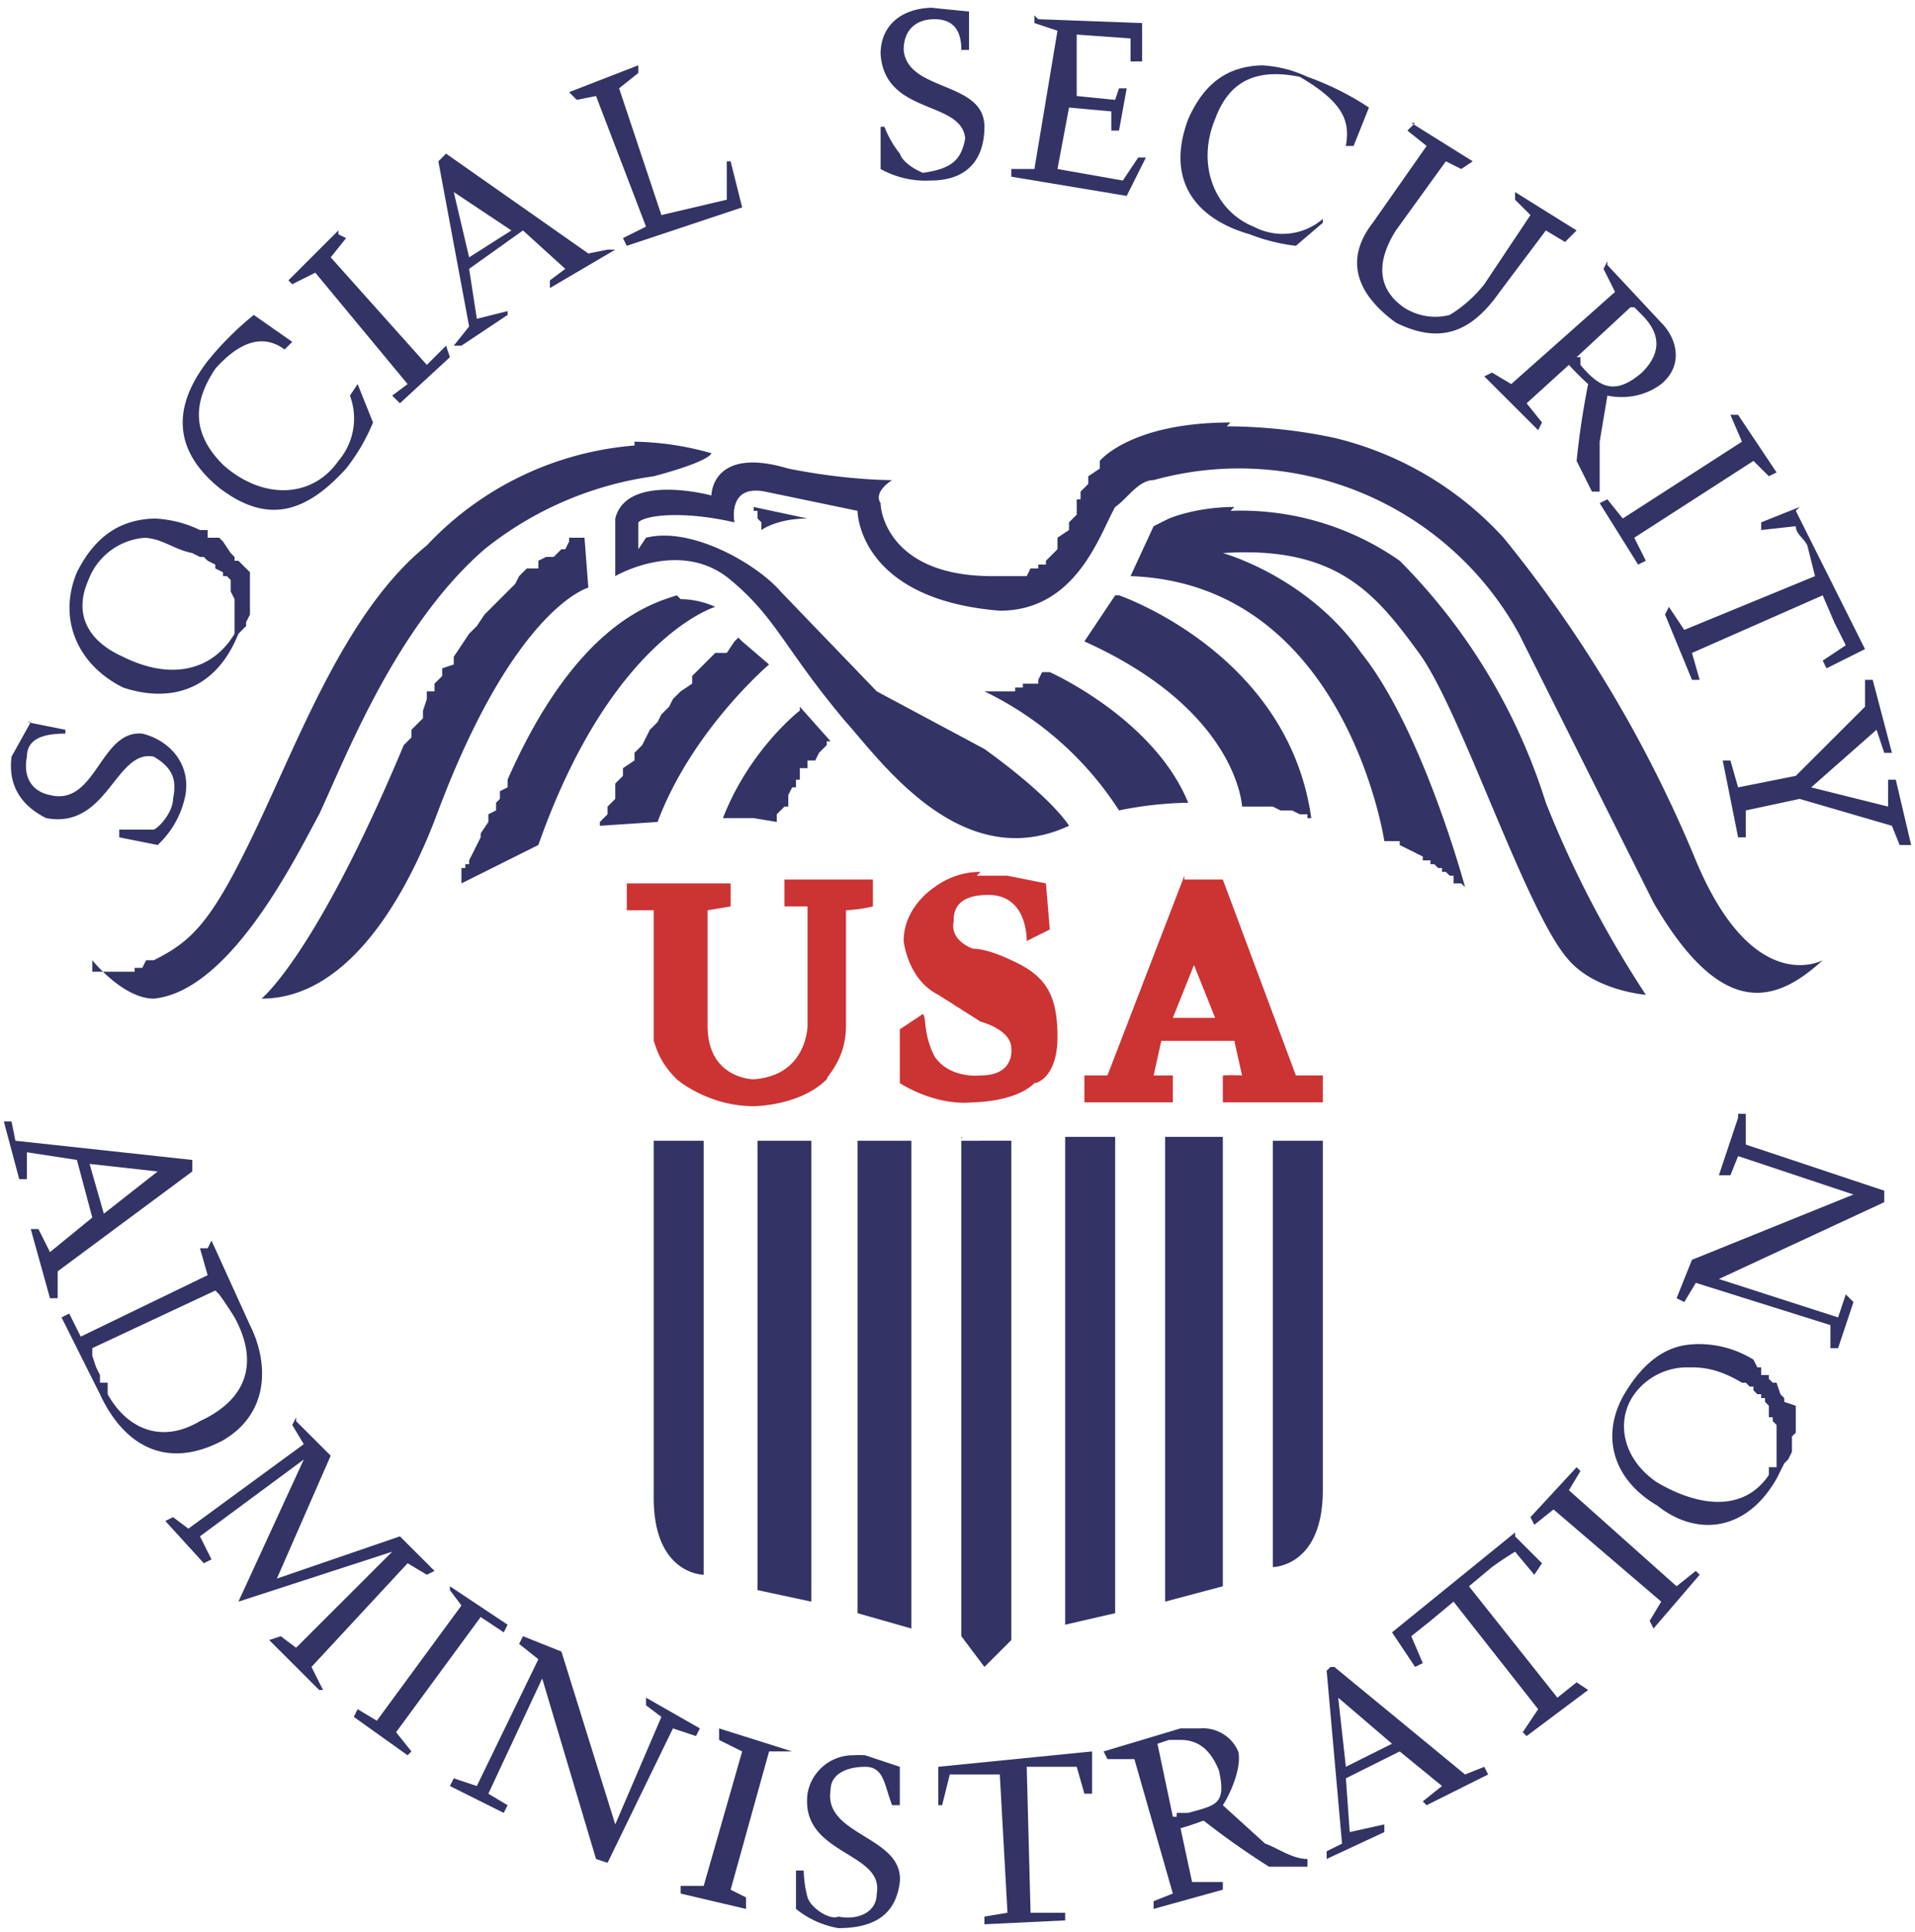 <svg xmlns="http://www.w3.org/2000/svg" height="362" width="358.85" preserveAspectRatio="none" viewBox="0 0 0.498 0.503"><g stroke-miterlimit="10.433" stroke-width="0"><path d="M.243.002C.234.002.229.007.229.014.23.03.25.026.251.036.25.042.247.044.24.045.24.045.235.043.234.04A.026.026 0 01.23.033H.229v.011a.024.024 0 00.013.003c.01 0 .014-.006.014-.014 0-.012-.02-.009-.021-.02 0-.005.003-.008.008-.008S.25.008.25.013h.002v-.01L.242.002zm.026.002v.002l.006.002-.006.036H.263v.002l.03.005.005-.01H.296L.292.047.275.044.278.028l.011.001v.005h.002L.293.023H.291L.29.026.28.025V.009L.294.01v.006h.003v-.01L.27.005zm.06.013c-.01 0-.016.005-.02.014-.006.016.002.026.016.03a.048.048 0 00.012.003L.344.058V.057a.016.016 0 01-.018.002C.316.055.311.043.316.031.32.02.328.018.338.02.35.027.351.032.35.038h.002l.004-.01A.074.074 0 00.34.02.032.032 0 00.328.017zm-.163 0L.148.024.15.026.155.025l.013.034-.006.003.001.002.03-.01L.19.042H.189v.01L.172.056.161.023.166.019V.017zm.202.015L.366.034l.005.004-.014.02C.35.067.352.076.363.084.375.09.383.086.39.076L.402.06l.005.003L.41.06.394.05v.002l.004.004-.012.018a.034.034 0 01-.009.008A.015.015 0 01.365.08C.358.075.358.068.363.06L.376.042.38.044.383.042.367.032zM.116.04L.114.042l.008.043L.118.09H.12L.132.082V.081L.124.083.122.07.136.06l.011.01-.004.003v.002L.16.065H.158L.153.066.116.04zm.002.01l.015.01-.011.007L.118.05zm-.03.01L.075.073l.001.001.006-.003L.106.1.102.103l.002.002.013-.012L.116.09.111.095.086.067.09.062.088.061zm.33.008L.417.07.42.076.393.1.388.097.386.098.4.112.401.11.397.105l.011-.01A.074.074 0 00.413.1.213.213 0 00.41.12l.002.004.002.004h.002V.115L.418.103C.423.104.428.103.432.1.438.095.436.088.432.084L.418.069zM.425.08l.002.002c.005.005.005.01 0 .015C.42.103.416.101.411.095V.093H.41L.424.08zM.066.082a.08.08 0 00-.012.012C.044.107.046.118.057.127.07.137.08.133.09.122A.05.05 0 00.097.11L.093.1.091.103A.017.017 0 01.088.12C.081.13.068.13.058.121.05.113.05.105.056.096.064.087.07.088.074.091L.076.089.066.082zm.386.026H.45l.003.007-.031.02L.418.13.416.131l.01.016.002-.001L.425.14.456.12.46.124.462.123.452.108zM.32.11C.294.11.286.12.286.12v.002L.283.124v.002L.281.128V.13H.28v.004L.278.136v.002L.275.14v.003L.273.145.272.146v.001H.27v.001H.268L.267.15H.258C.232.15.229.134.229.131.227.128.232.125.232.125.231.125.22.125.205.122.185.116.185.129.185.129S.163.123.16.135V.15S.177.14.19.151c.012.01.014.018.03.037.009.01.03.04.058.027 0 0-.004-.007-.022-.02L.228.18.203.154C.197.147.18.137.168.14L.166.143V.136c.002-.002.012-.003.025 0 0 0-.002-.01.008-.008l.024.005s0 .023.037.026c.02 0 .026-.02.03-.027C.293.13.296.125.3.125a.083.083 0 01.095.04l.035.07C.448.266.462.261.474.25c0 0-.018.01-.033-.026A.337.337 0 00.391.14.087.087 0 00.347.114.137.137 0 00.319.111zM.165.116a.083.083 0 00-.054.026C.09.159.078.192.066.217.055.24.05.245.04.25H.038L.037.252H.035v.001H.024V.25S.032.26.04.26C.06.258.077.223.083.212.09.197.103.163.126.143A.09.09 0 01.17.124C.185.12.185.118.185.118a.077.077 0 00-.02-.003zm.03.016h.001v.001h.001v.002l.001.001v.002S.202.135.21.135L.196.132zm.273 0l-.01.004v.002L.467.137c0 .002.002.003.003.005L.472.15.438.164.434.158.433.16.44.177h.002L.44.17.474.155l.003.007.003.006-.006.004.001.002.01-.005L.467.133zm-.147 0c-.01 0-.017.003-.017.003L.3.137.294.15C.35.152.36.219.36.219h.004V.22l.002.001.002.001.002.001v.001h.002v.001h.001l.001.001h.001v.001h.001l.001.001h.001V.23H.38l.001.001S.37.19.354.17C.34.15.318.144.318.144c.03-.002.04.011.051.026.011.015.028.068.039.08.007.008.02.009.02.009a.277.277 0 01-.026-.05.155.155 0 00-.038-.063A.072.072 0 00.32.133zm-.28.003C.032.135.025.139.02.149c-.005.012 0 .024.012.03.012.004.024.001.03-.014L.064.163V.162L.065.16V.149L.062.146H.061V.145L.06.144.058.141.057.14H.054V.138H.052A.03.03 0 00.04.135zM.15.14H.148v.001L.147.143H.146L.144.145H.142L.14.146v.002H.137L.135.15.134.152.132.154.13.156.128.158.126.16.124.163.122.165.12.168.118.171v.002L.115.174v.002L.113.178V.18H.111v.002L.11.185v.002L.107.19v.002L.105.194C.082.249.068.26.068.26.092.26.107.23.114.211.134.158.153.153.153.153L.152.14zm-.113 0C.042.14.045.143.05.144l.002.001h.001l.001.001.002.001v.001l.002.001V.15h.001L.06.151v.003l.001.002v.009C.055.175.044.177.032.171.023.167.019.16.023.151A.017.017 0 01.038.14zM.29.155L.282.167C.322.185.323.21.323.21h.008l.002.001h.003l.002.001H.34v.001h.001C.335.17.291.155.291.155zm-.114 0C.17.157.15.162.132.203v.002L.13.206v.002L.129.209v.002L.127.212v.002L.125.217v.001L.124.22.123.222.122.224v.001H.121v.001H.12V.23L.14.22C.159.166.186.158.186.158S.182.156.177.156zm.016.011L.191.167.189.17H.186L.184.172.182.174.18.176v.002L.177.18.175.182.174.184.172.186.171.188.169.19.168.192.167.194.165.196v.002L.162.2v.002L.16.204v.004L.158.21v.002L.156.214v.001L.171.214C.18.19.2.173.2.173L.193.167zm.08.009H.271L.27.177v.001H.266v.001H.264V.18H.256a.086.086 0 01.035.031.096.096 0 01.018-.002C.3.187.273.175.273.175zm.214.002H.485v.007L.467.202.452.205.45.198H.448l.004.02h.002V.211L.468.208l.024.007.002.005h.003L.493.203H.491V.21L.471.205.488.19.49.196h.002L.487.177zM.208.185s-.013.01-.02.028h.008l.006.001V.212L.204.21h.001V.207L.206.205h.001V.203h.001V.2H.21V.198h.002L.213.196.214.195.215.194V.193h.001L.208.184zm-.2.003L.003.197C.002.205.006.21.012.213.028.216.03.195.04.197.045.2.046.203.045.208.045.211.042.215.04.216H.031v.002l.01.002A.024.024 0 00.048.208C.05.2.045.193.037.191.026.19.025.21.013.207.008.206.006.202.007.197c0-.005.005-.006.01-.006V.19L.007.188zm.444.103L.447.306H.45L.452.301l.03.01L.44.328l-.004.01.002.001.003-.005.035.011v.006h.002L.482.339.48.337.478.343.447.333.49.313V.31L.454.298V.29H.452zM.003.292H.001l.004.015h.002V.3L.02.302l.004.015-.011.009L.01.32H.008l.005.018h.002V.331L.05.305V.302L.004.297.003.292zm.274.004v.127L.29.42V.296H.278zm.026 0v.121L.318.413V.296H.303zm.028 0v.112s.013 0 .013-.02V.297H.331zm-.161 0V.39c0 .02.013.02.013.02V.297H.17zm.027 0v.118l.014.003v-.12H.197zm.026 0V.42l.014.004V.297H.223zm.027 0v.13l.006.008.007-.007v-.13H.25zM.023.303l.018.002-.014.011L.023.302zm.031.022H.052l.002.007-.033.016L.018.342.016.343l.01.02c.006.013.017.02.032.012C.07.368.07.355.065.345L.055.323zm.003.012a.092.092 0 01.004.006C.067.354.065.364.052.37.042.376.033.372.028.363V.36H.026V.358L.025.356.024.353V.351L.056.336zM.441.35C.434.35.428.354.423.362.416.373.419.385.431.392.441.4.454.399.462.385L.464.381.465.38.466.378V.374L.467.373V.366L.464.365V.364L.463.363.462.36H.461L.46.359V.358H.458V.356H.457L.456.354A.027.027 0 00.44.35zM.44.356c.004 0 .008.001.013.004h.001l.001.001h.001v.001l.001.001h.001v.001h.001v.001L.46.366v.003h.001V.37l.001.001v.011H.46v.002C.454.393.443.393.431.386.422.38.42.37.425.363A.017.017 0 01.439.356zM.077.369L.076.371l.003.005-.03.022L.045.395.043.396l.01.011.002-.001L.052.4.079.38.062.417l.04-.013-.025.025L.073.426.07.427.083.44h.001L.081.434.106.407.111.41.113.409.104.4.072.411.086.379.077.37zM.41.382L.398.395l.001.002.005-.004.028.024-.003.005.001.002L.442.41.441.409.436.413.408.388.411.383.41.382zM.394.399L.362.425l.006.009L.37.433.367.426.372.422.378.417.4.445.396.451l.001.001L.413.44.41.438.405.442.382.413.388.408A.085.085 0 01.394.404L.399.41.401.407.394.4zM.117.412v.002L.12.418l-.022.03L.093.445.092.447l.014.01.001-.001L.103.451l.022-.03.006.004.001-.002-.015-.01zm.019.014L.135.428.14.432.124.465.118.463.117.465l.014.007L.132.47.127.467l.014-.03.014.047.003.001L.175.45l.006.002L.182.45.168.442v.002l.004.003L.16.475.146.43.136.426zm.21.008L.345.435.349.48.345.482v.002L.36.477V.475L.351.477.35.463.364.456l.011.009L.37.469.371.47.387.462.386.46.381.462.347.434zm.002.008l.014.012L.35.46.348.442zM.312.45H.307l-.02.006.001.002h.007l.01.035L.3.495v.002L.318.492V.49H.31L.307.476A.076.076 0 00.313.474.205.205 0 00.33.486h.01V.484C.336.484.332.481.329.48L.318.47C.32.467.323.46.322.456A.01.01 0 00.312.45zm-.125 0v.003l.006.003-.01.035H.177v.002l.017.004V.494L.19.492.2.456h.006L.187.45zm.12.003c.005 0 .008.003.01.008C.319.47.316.47.309.472H.306v.001H.305L.301.454.304.453h.003zM.284.456L.244.46v.01h.001L.247.462H.26l.002.036-.006.001v.002L.277.5V.498H.268L.267.46H.28l.002.007h.002v-.01zM.222.457a.012.012 0 00-.012.01C.208.483.23.482.228.493.228.498.223.5.218.499.216.5.211.497.21.494A.03.03 0 01.209.487H.207v.01a.024.024 0 00.011.005C.228.502.233.498.234.49.235.478.214.478.216.466.216.462.22.46.225.46.23.46.23.465.232.47h.002V.46L.225.457a.02.02 0 00-.003 0z" fill="#336"/><path d="M.255.227a.02.02 0 00-.012.004S.235.236.235.245c0 0 .001.01.009.014l.011.007s.008.002.008.007c0 0 .001.007-.008.007 0 0-.008.001-.012-.005C.24.269.241.265.24.264L.234.268v.014s.009.006.019.005c0 0 .011 0 .016-.005C.27.282.275.28.275.27.275.259.272.254.263.25c0 0-.006-.003-.01-.003 0 0-.006-.002-.005-.007 0-.002 0-.007.009-.007.01 0 .01.011.01.012L.273.242.272.23.262.228H.254zm.053.001L.288.28H.282v.007h.023V.28H.3L.302.271h.019L.323.28a.05.05 0 00-.005 0v.007h.026V.28H.337L.318.229h-.01zM.19.23H.163v.007H.17v.034c.001.003.002.006.006.01 0 0 .008.007.02.007 0 0 .012 0 .019-.007C.215.28.22.276.22.267v-.03A.04.04 0 00.227.236V.229H.204v.007H.21v.031S.21.28.196.281c0 0-.012 0-.012-.014v-.03L.19.236V.229zm.12.02l.006.015H.305L.311.25z" fill="#c33"/></g></svg>
